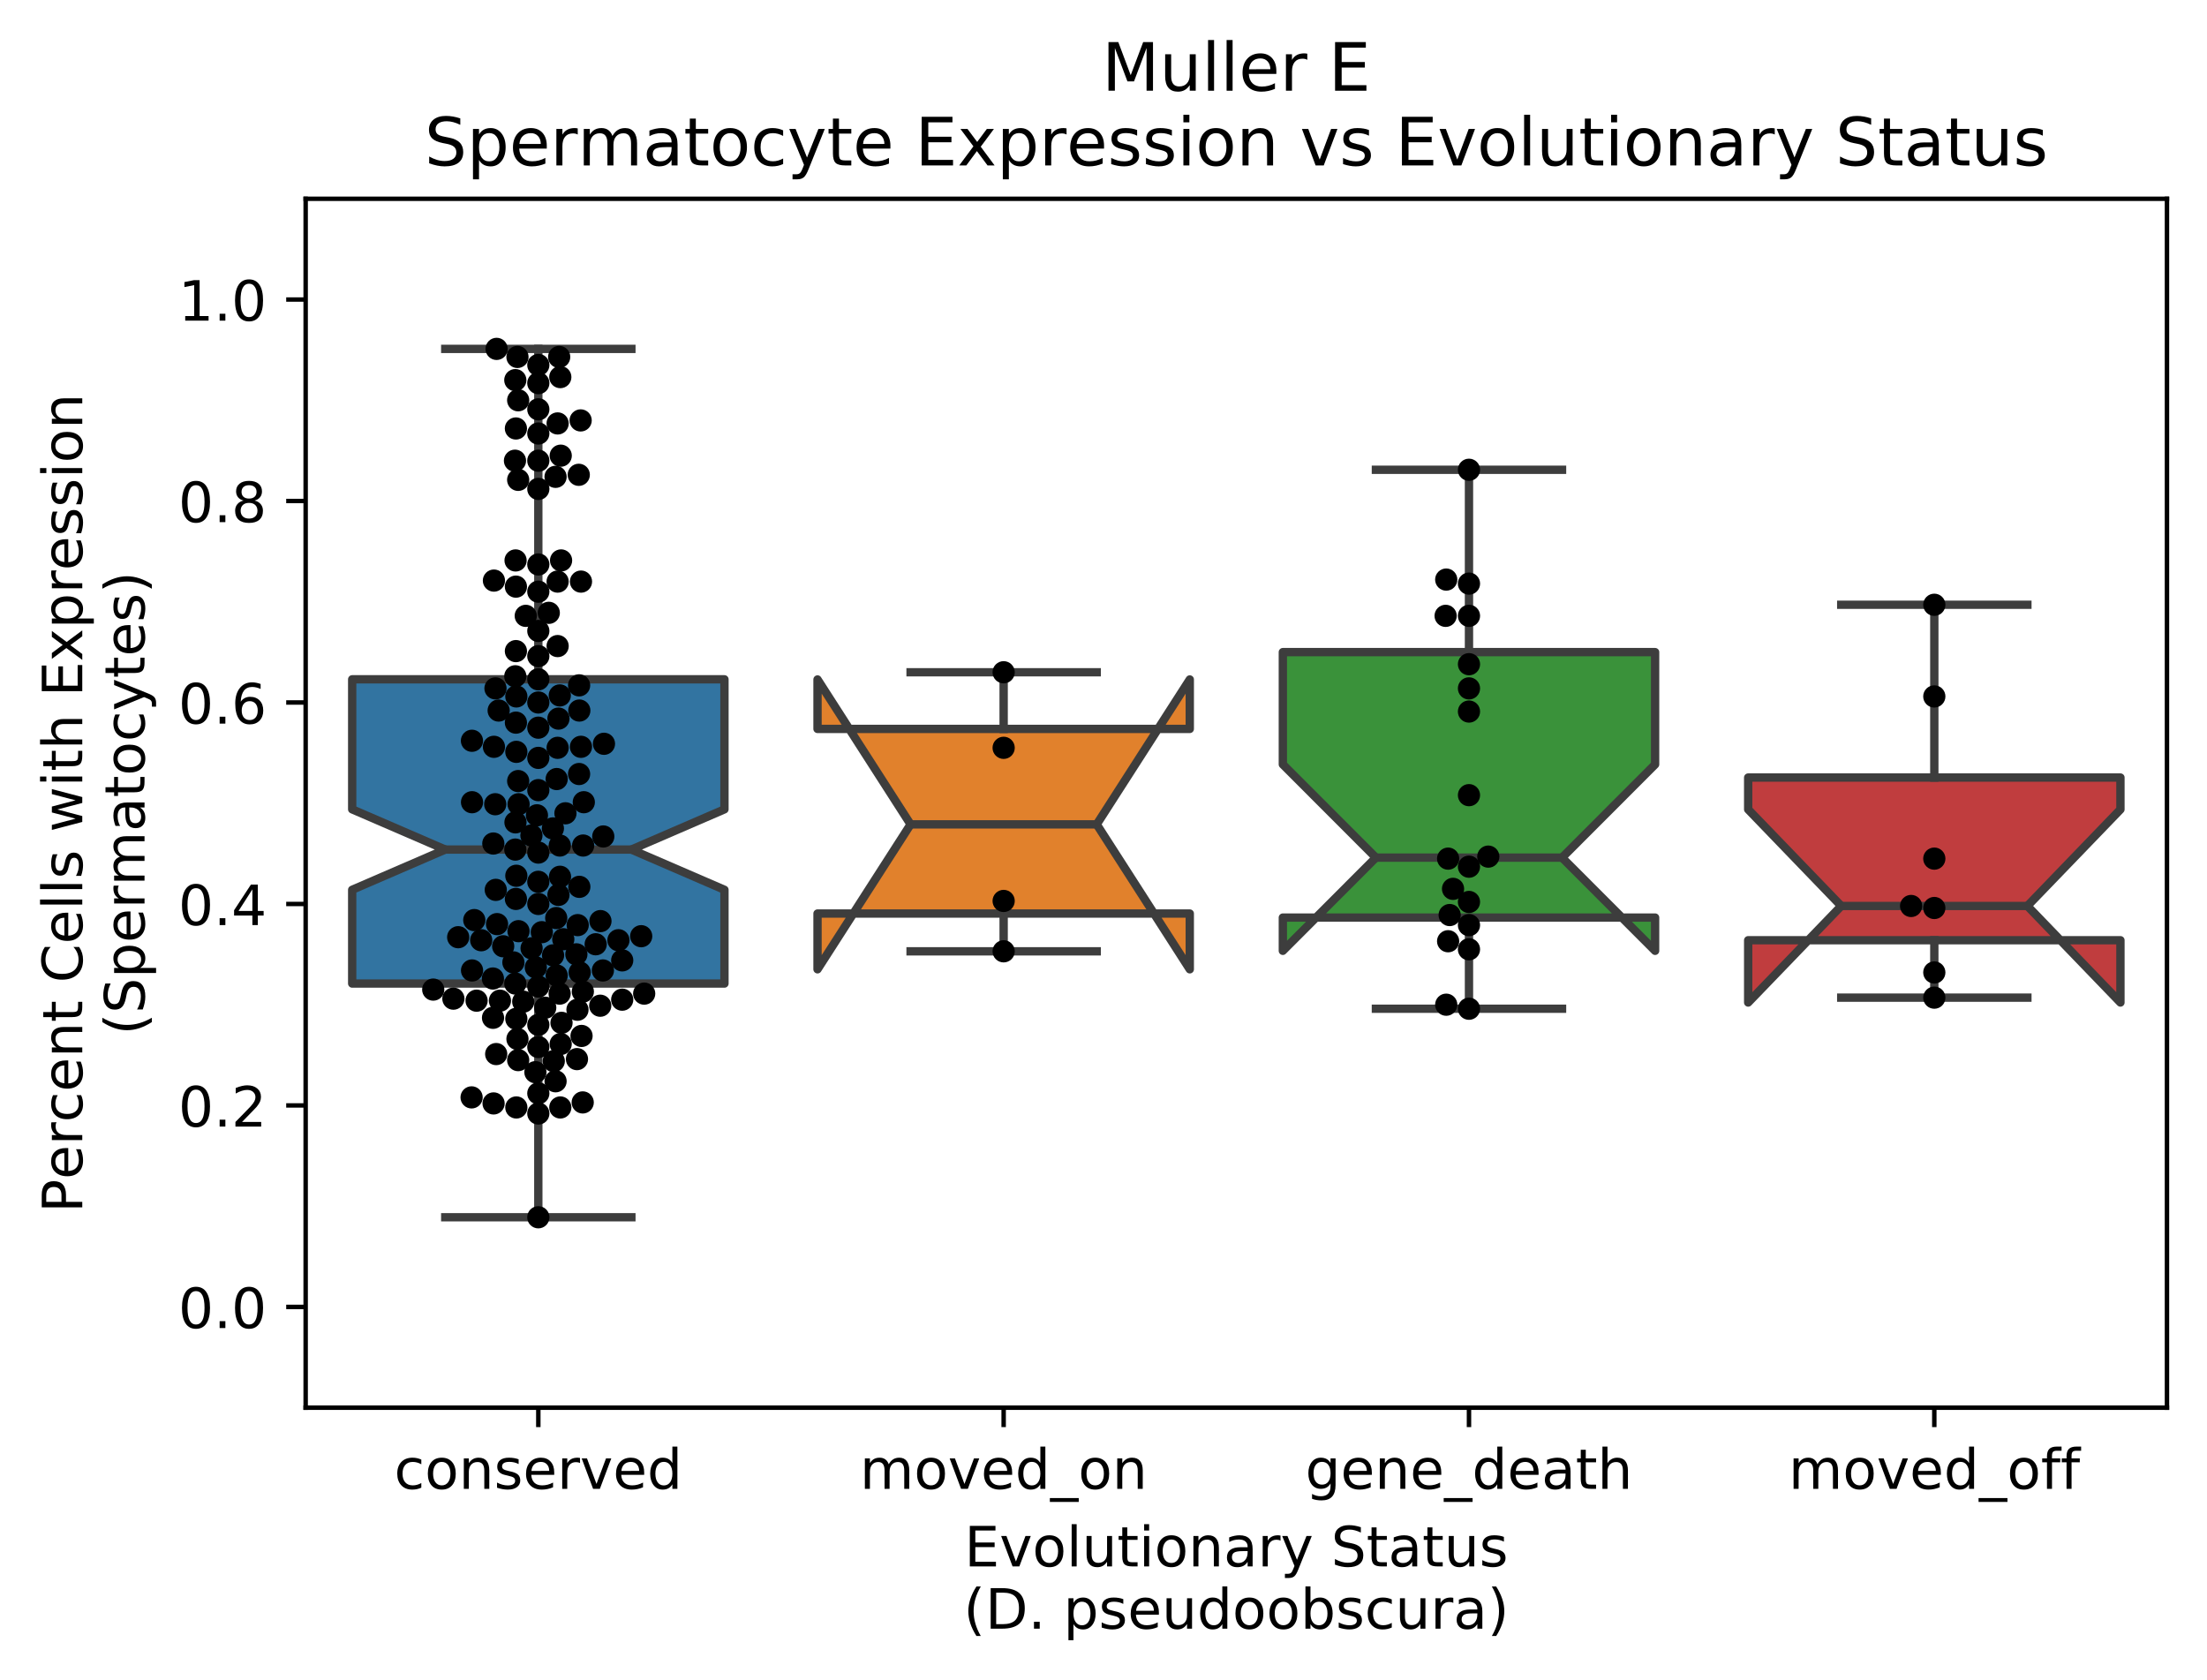 <?xml version="1.0" encoding="utf-8" standalone="no"?>
<!DOCTYPE svg PUBLIC "-//W3C//DTD SVG 1.1//EN"
  "http://www.w3.org/Graphics/SVG/1.1/DTD/svg11.dtd">
<!-- Created with matplotlib (https://matplotlib.org/) -->
<svg height="302.228pt" version="1.1" viewBox="0 0 396.979 302.228" width="396.979pt" xmlns="http://www.w3.org/2000/svg" xmlns:xlink="http://www.w3.org/1999/xlink">
 <defs>
  <style type="text/css">
*{stroke-linecap:butt;stroke-linejoin:round;white-space:pre;}
  </style>
 </defs>
 <g id="figure_1">
  <g id="patch_1">
   <path d="M 0 302.228 
L 396.979 302.228 
L 396.979 0 
L 0 0 
z
" style="fill:#ffffff;"/>
  </g>
  <g id="axes_1">
   <g id="patch_2">
    <path d="M 54.979 253.196 
L 389.779 253.196 
L 389.779 35.755 
L 54.979 35.755 
z
" style="fill:#ffffff;"/>
   </g>
   <g id="patch_3">
    <path clip-path="url(#p56d26447f2)" d="M 63.349 176.91 
L 130.309 176.91 
L 130.309 160.046 
L 113.569 152.811 
L 130.309 145.575 
L 130.309 122.188 
L 63.349 122.188 
L 63.349 145.575 
L 80.089 152.811 
L 63.349 160.046 
L 63.349 176.91 
z
" style="fill:#3274a1;stroke:#3d3d3d;stroke-linejoin:miter;stroke-width:1.5;"/>
   </g>
   <g id="patch_4">
    <path clip-path="url(#p56d26447f2)" d="M 147.049 164.317 
L 214.009 164.317 
L 214.009 174.347 
L 197.269 148.281 
L 214.009 122.215 
L 214.009 131.112 
L 147.049 131.112 
L 147.049 122.215 
L 163.789 148.281 
L 147.049 174.347 
L 147.049 164.317 
z
" style="fill:#e1812c;stroke:#3d3d3d;stroke-linejoin:miter;stroke-width:1.5;"/>
   </g>
   <g id="patch_5">
    <path clip-path="url(#p56d26447f2)" d="M 230.749 165.042 
L 297.709 165.042 
L 297.709 171.022 
L 280.969 154.26 
L 297.709 137.498 
L 297.709 117.296 
L 230.749 117.296 
L 230.749 137.498 
L 247.489 154.26 
L 230.749 171.022 
L 230.749 165.042 
z
" style="fill:#3a923a;stroke:#3d3d3d;stroke-linejoin:miter;stroke-width:1.5;"/>
   </g>
   <g id="patch_6">
    <path clip-path="url(#p56d26447f2)" d="M 314.449 169.119 
L 381.409 169.119 
L 381.409 180.323 
L 364.669 162.958 
L 381.409 145.593 
L 381.409 139.855 
L 314.449 139.855 
L 314.449 145.593 
L 331.189 162.958 
L 314.449 180.323 
L 314.449 169.119 
z
" style="fill:#c03d3e;stroke:#3d3d3d;stroke-linejoin:miter;stroke-width:1.5;"/>
   </g>
   <g id="matplotlib.axis_1">
    <g id="xtick_1">
     <g id="line2d_1">
      <defs>
       <path d="M 0 0 
L 0 3.5 
" id="ma7e36e4619" style="stroke:#000000;stroke-width:0.8;"/>
      </defs>
      <g>
       <use style="stroke:#000000;stroke-width:0.8;" x="96.829" xlink:href="#ma7e36e4619" y="253.196"/>
      </g>
     </g>
     <g id="text_1">
      <!-- conserved -->
      <defs>
       <path d="M 48.781 52.594 
L 48.781 44.188 
Q 44.969 46.297 41.141 47.344 
Q 37.312 48.391 33.406 48.391 
Q 24.656 48.391 19.812 42.844 
Q 14.984 37.312 14.984 27.297 
Q 14.984 17.281 19.812 11.734 
Q 24.656 6.203 33.406 6.203 
Q 37.312 6.203 41.141 7.25 
Q 44.969 8.297 48.781 10.406 
L 48.781 2.094 
Q 45.016 0.344 40.984 -0.531 
Q 36.969 -1.422 32.422 -1.422 
Q 20.062 -1.422 12.781 6.344 
Q 5.516 14.109 5.516 27.297 
Q 5.516 40.672 12.859 48.328 
Q 20.219 56 33.016 56 
Q 37.156 56 41.109 55.141 
Q 45.062 54.297 48.781 52.594 
z
" id="DejaVuSans-99"/>
       <path d="M 30.609 48.391 
Q 23.391 48.391 19.188 42.75 
Q 14.984 37.109 14.984 27.297 
Q 14.984 17.484 19.156 11.844 
Q 23.344 6.203 30.609 6.203 
Q 37.797 6.203 41.984 11.859 
Q 46.188 17.531 46.188 27.297 
Q 46.188 37.016 41.984 42.703 
Q 37.797 48.391 30.609 48.391 
z
M 30.609 56 
Q 42.328 56 49.016 48.375 
Q 55.719 40.766 55.719 27.297 
Q 55.719 13.875 49.016 6.219 
Q 42.328 -1.422 30.609 -1.422 
Q 18.844 -1.422 12.172 6.219 
Q 5.516 13.875 5.516 27.297 
Q 5.516 40.766 12.172 48.375 
Q 18.844 56 30.609 56 
z
" id="DejaVuSans-111"/>
       <path d="M 54.891 33.016 
L 54.891 0 
L 45.906 0 
L 45.906 32.719 
Q 45.906 40.484 42.875 44.328 
Q 39.844 48.188 33.797 48.188 
Q 26.516 48.188 22.312 43.547 
Q 18.109 38.922 18.109 30.906 
L 18.109 0 
L 9.078 0 
L 9.078 54.688 
L 18.109 54.688 
L 18.109 46.188 
Q 21.344 51.125 25.703 53.562 
Q 30.078 56 35.797 56 
Q 45.219 56 50.047 50.172 
Q 54.891 44.344 54.891 33.016 
z
" id="DejaVuSans-110"/>
       <path d="M 44.281 53.078 
L 44.281 44.578 
Q 40.484 46.531 36.375 47.5 
Q 32.281 48.484 27.875 48.484 
Q 21.188 48.484 17.844 46.438 
Q 14.5 44.391 14.5 40.281 
Q 14.5 37.156 16.891 35.375 
Q 19.281 33.594 26.516 31.984 
L 29.594 31.297 
Q 39.156 29.25 43.188 25.516 
Q 47.219 21.781 47.219 15.094 
Q 47.219 7.469 41.188 3.016 
Q 35.156 -1.422 24.609 -1.422 
Q 20.219 -1.422 15.453 -0.562 
Q 10.688 0.297 5.422 2 
L 5.422 11.281 
Q 10.406 8.688 15.234 7.391 
Q 20.062 6.109 24.812 6.109 
Q 31.156 6.109 34.562 8.281 
Q 37.984 10.453 37.984 14.406 
Q 37.984 18.062 35.516 20.016 
Q 33.062 21.969 24.703 23.781 
L 21.578 24.516 
Q 13.234 26.266 9.516 29.906 
Q 5.812 33.547 5.812 39.891 
Q 5.812 47.609 11.281 51.797 
Q 16.75 56 26.812 56 
Q 31.781 56 36.172 55.266 
Q 40.578 54.547 44.281 53.078 
z
" id="DejaVuSans-115"/>
       <path d="M 56.203 29.594 
L 56.203 25.203 
L 14.891 25.203 
Q 15.484 15.922 20.484 11.062 
Q 25.484 6.203 34.422 6.203 
Q 39.594 6.203 44.453 7.469 
Q 49.312 8.734 54.109 11.281 
L 54.109 2.781 
Q 49.266 0.734 44.188 -0.344 
Q 39.109 -1.422 33.891 -1.422 
Q 20.797 -1.422 13.156 6.188 
Q 5.516 13.812 5.516 26.812 
Q 5.516 40.234 12.766 48.109 
Q 20.016 56 32.328 56 
Q 43.359 56 49.781 48.891 
Q 56.203 41.797 56.203 29.594 
z
M 47.219 32.234 
Q 47.125 39.594 43.094 43.984 
Q 39.062 48.391 32.422 48.391 
Q 24.906 48.391 20.391 44.141 
Q 15.875 39.891 15.188 32.172 
z
" id="DejaVuSans-101"/>
       <path d="M 41.109 46.297 
Q 39.594 47.172 37.812 47.578 
Q 36.031 48 33.891 48 
Q 26.266 48 22.188 43.047 
Q 18.109 38.094 18.109 28.812 
L 18.109 0 
L 9.078 0 
L 9.078 54.688 
L 18.109 54.688 
L 18.109 46.188 
Q 20.953 51.172 25.484 53.578 
Q 30.031 56 36.531 56 
Q 37.453 56 38.578 55.875 
Q 39.703 55.766 41.062 55.516 
z
" id="DejaVuSans-114"/>
       <path d="M 2.984 54.688 
L 12.5 54.688 
L 29.594 8.797 
L 46.688 54.688 
L 56.203 54.688 
L 35.688 0 
L 23.484 0 
z
" id="DejaVuSans-118"/>
       <path d="M 45.406 46.391 
L 45.406 75.984 
L 54.391 75.984 
L 54.391 0 
L 45.406 0 
L 45.406 8.203 
Q 42.578 3.328 38.25 0.953 
Q 33.938 -1.422 27.875 -1.422 
Q 17.969 -1.422 11.734 6.484 
Q 5.516 14.406 5.516 27.297 
Q 5.516 40.188 11.734 48.094 
Q 17.969 56 27.875 56 
Q 33.938 56 38.25 53.625 
Q 42.578 51.266 45.406 46.391 
z
M 14.797 27.297 
Q 14.797 17.391 18.875 11.75 
Q 22.953 6.109 30.078 6.109 
Q 37.203 6.109 41.297 11.75 
Q 45.406 17.391 45.406 27.297 
Q 45.406 37.203 41.297 42.844 
Q 37.203 48.484 30.078 48.484 
Q 22.953 48.484 18.875 42.844 
Q 14.797 37.203 14.797 27.297 
z
" id="DejaVuSans-100"/>
      </defs>
      <g transform="translate(70.905 267.794)scale(0.1 -0.1)">
       <use xlink:href="#DejaVuSans-99"/>
       <use x="54.98" xlink:href="#DejaVuSans-111"/>
       <use x="116.162" xlink:href="#DejaVuSans-110"/>
       <use x="179.541" xlink:href="#DejaVuSans-115"/>
       <use x="231.641" xlink:href="#DejaVuSans-101"/>
       <use x="293.164" xlink:href="#DejaVuSans-114"/>
       <use x="334.277" xlink:href="#DejaVuSans-118"/>
       <use x="393.457" xlink:href="#DejaVuSans-101"/>
       <use x="454.98" xlink:href="#DejaVuSans-100"/>
      </g>
     </g>
    </g>
    <g id="xtick_2">
     <g id="line2d_2">
      <g>
       <use style="stroke:#000000;stroke-width:0.8;" x="180.529" xlink:href="#ma7e36e4619" y="253.196"/>
      </g>
     </g>
     <g id="text_2">
      <!-- moved_on -->
      <defs>
       <path d="M 52 44.188 
Q 55.375 50.25 60.062 53.125 
Q 64.75 56 71.094 56 
Q 79.641 56 84.281 50.016 
Q 88.922 44.047 88.922 33.016 
L 88.922 0 
L 79.891 0 
L 79.891 32.719 
Q 79.891 40.578 77.094 44.375 
Q 74.312 48.188 68.609 48.188 
Q 61.625 48.188 57.562 43.547 
Q 53.516 38.922 53.516 30.906 
L 53.516 0 
L 44.484 0 
L 44.484 32.719 
Q 44.484 40.625 41.703 44.406 
Q 38.922 48.188 33.109 48.188 
Q 26.219 48.188 22.156 43.531 
Q 18.109 38.875 18.109 30.906 
L 18.109 0 
L 9.078 0 
L 9.078 54.688 
L 18.109 54.688 
L 18.109 46.188 
Q 21.188 51.219 25.484 53.609 
Q 29.781 56 35.688 56 
Q 41.656 56 45.828 52.969 
Q 50 49.953 52 44.188 
z
" id="DejaVuSans-109"/>
       <path d="M 50.984 -16.609 
L 50.984 -23.578 
L -0.984 -23.578 
L -0.984 -16.609 
z
" id="DejaVuSans-95"/>
      </defs>
      <g transform="translate(154.661 267.794)scale(0.1 -0.1)">
       <use xlink:href="#DejaVuSans-109"/>
       <use x="97.412" xlink:href="#DejaVuSans-111"/>
       <use x="158.594" xlink:href="#DejaVuSans-118"/>
       <use x="217.773" xlink:href="#DejaVuSans-101"/>
       <use x="279.297" xlink:href="#DejaVuSans-100"/>
       <use x="342.773" xlink:href="#DejaVuSans-95"/>
       <use x="392.773" xlink:href="#DejaVuSans-111"/>
       <use x="453.955" xlink:href="#DejaVuSans-110"/>
      </g>
     </g>
    </g>
    <g id="xtick_3">
     <g id="line2d_3">
      <g>
       <use style="stroke:#000000;stroke-width:0.8;" x="264.229" xlink:href="#ma7e36e4619" y="253.196"/>
      </g>
     </g>
     <g id="text_3">
      <!-- gene_death -->
      <defs>
       <path d="M 45.406 27.984 
Q 45.406 37.75 41.375 43.109 
Q 37.359 48.484 30.078 48.484 
Q 22.859 48.484 18.828 43.109 
Q 14.797 37.75 14.797 27.984 
Q 14.797 18.266 18.828 12.891 
Q 22.859 7.516 30.078 7.516 
Q 37.359 7.516 41.375 12.891 
Q 45.406 18.266 45.406 27.984 
z
M 54.391 6.781 
Q 54.391 -7.172 48.188 -13.984 
Q 42 -20.797 29.203 -20.797 
Q 24.469 -20.797 20.266 -20.094 
Q 16.062 -19.391 12.109 -17.922 
L 12.109 -9.188 
Q 16.062 -11.328 19.922 -12.344 
Q 23.781 -13.375 27.781 -13.375 
Q 36.625 -13.375 41.016 -8.766 
Q 45.406 -4.156 45.406 5.172 
L 45.406 9.625 
Q 42.625 4.781 38.281 2.391 
Q 33.938 0 27.875 0 
Q 17.828 0 11.672 7.656 
Q 5.516 15.328 5.516 27.984 
Q 5.516 40.672 11.672 48.328 
Q 17.828 56 27.875 56 
Q 33.938 56 38.281 53.609 
Q 42.625 51.219 45.406 46.391 
L 45.406 54.688 
L 54.391 54.688 
z
" id="DejaVuSans-103"/>
       <path d="M 34.281 27.484 
Q 23.391 27.484 19.188 25 
Q 14.984 22.516 14.984 16.5 
Q 14.984 11.719 18.141 8.906 
Q 21.297 6.109 26.703 6.109 
Q 34.188 6.109 38.703 11.406 
Q 43.219 16.703 43.219 25.484 
L 43.219 27.484 
z
M 52.203 31.203 
L 52.203 0 
L 43.219 0 
L 43.219 8.297 
Q 40.141 3.328 35.547 0.953 
Q 30.953 -1.422 24.312 -1.422 
Q 15.922 -1.422 10.953 3.297 
Q 6 8.016 6 15.922 
Q 6 25.141 12.172 29.828 
Q 18.359 34.516 30.609 34.516 
L 43.219 34.516 
L 43.219 35.406 
Q 43.219 41.609 39.141 45 
Q 35.062 48.391 27.688 48.391 
Q 23 48.391 18.547 47.266 
Q 14.109 46.141 10.016 43.891 
L 10.016 52.203 
Q 14.938 54.109 19.578 55.047 
Q 24.219 56 28.609 56 
Q 40.484 56 46.344 49.844 
Q 52.203 43.703 52.203 31.203 
z
" id="DejaVuSans-97"/>
       <path d="M 18.312 70.219 
L 18.312 54.688 
L 36.812 54.688 
L 36.812 47.703 
L 18.312 47.703 
L 18.312 18.016 
Q 18.312 11.328 20.141 9.422 
Q 21.969 7.516 27.594 7.516 
L 36.812 7.516 
L 36.812 0 
L 27.594 0 
Q 17.188 0 13.234 3.875 
Q 9.281 7.766 9.281 18.016 
L 9.281 47.703 
L 2.688 47.703 
L 2.688 54.688 
L 9.281 54.688 
L 9.281 70.219 
z
" id="DejaVuSans-116"/>
       <path d="M 54.891 33.016 
L 54.891 0 
L 45.906 0 
L 45.906 32.719 
Q 45.906 40.484 42.875 44.328 
Q 39.844 48.188 33.797 48.188 
Q 26.516 48.188 22.312 43.547 
Q 18.109 38.922 18.109 30.906 
L 18.109 0 
L 9.078 0 
L 9.078 75.984 
L 18.109 75.984 
L 18.109 46.188 
Q 21.344 51.125 25.703 53.562 
Q 30.078 56 35.797 56 
Q 45.219 56 50.047 50.172 
Q 54.891 44.344 54.891 33.016 
z
" id="DejaVuSans-104"/>
      </defs>
      <g transform="translate(234.789 267.794)scale(0.1 -0.1)">
       <use xlink:href="#DejaVuSans-103"/>
       <use x="63.477" xlink:href="#DejaVuSans-101"/>
       <use x="125" xlink:href="#DejaVuSans-110"/>
       <use x="188.379" xlink:href="#DejaVuSans-101"/>
       <use x="249.902" xlink:href="#DejaVuSans-95"/>
       <use x="299.902" xlink:href="#DejaVuSans-100"/>
       <use x="363.379" xlink:href="#DejaVuSans-101"/>
       <use x="424.902" xlink:href="#DejaVuSans-97"/>
       <use x="486.182" xlink:href="#DejaVuSans-116"/>
       <use x="525.391" xlink:href="#DejaVuSans-104"/>
      </g>
     </g>
    </g>
    <g id="xtick_4">
     <g id="line2d_4">
      <g>
       <use style="stroke:#000000;stroke-width:0.8;" x="347.929" xlink:href="#ma7e36e4619" y="253.196"/>
      </g>
     </g>
     <g id="text_4">
      <!-- moved_off -->
      <defs>
       <path d="M 37.109 75.984 
L 37.109 68.5 
L 28.516 68.5 
Q 23.688 68.5 21.797 66.547 
Q 19.922 64.594 19.922 59.516 
L 19.922 54.688 
L 34.719 54.688 
L 34.719 47.703 
L 19.922 47.703 
L 19.922 0 
L 10.891 0 
L 10.891 47.703 
L 2.297 47.703 
L 2.297 54.688 
L 10.891 54.688 
L 10.891 58.5 
Q 10.891 67.625 15.141 71.797 
Q 19.391 75.984 28.609 75.984 
z
" id="DejaVuSans-102"/>
      </defs>
      <g transform="translate(321.71 267.794)scale(0.1 -0.1)">
       <use xlink:href="#DejaVuSans-109"/>
       <use x="97.412" xlink:href="#DejaVuSans-111"/>
       <use x="158.594" xlink:href="#DejaVuSans-118"/>
       <use x="217.773" xlink:href="#DejaVuSans-101"/>
       <use x="279.297" xlink:href="#DejaVuSans-100"/>
       <use x="342.773" xlink:href="#DejaVuSans-95"/>
       <use x="392.773" xlink:href="#DejaVuSans-111"/>
       <use x="453.955" xlink:href="#DejaVuSans-102"/>
       <use x="489.16" xlink:href="#DejaVuSans-102"/>
      </g>
     </g>
    </g>
    <g id="text_5">
     <!-- Evolutionary Status -->
     <defs>
      <path d="M 9.812 72.906 
L 55.906 72.906 
L 55.906 64.594 
L 19.672 64.594 
L 19.672 43.016 
L 54.391 43.016 
L 54.391 34.719 
L 19.672 34.719 
L 19.672 8.297 
L 56.781 8.297 
L 56.781 0 
L 9.812 0 
z
" id="DejaVuSans-69"/>
      <path d="M 9.422 75.984 
L 18.406 75.984 
L 18.406 0 
L 9.422 0 
z
" id="DejaVuSans-108"/>
      <path d="M 8.5 21.578 
L 8.5 54.688 
L 17.484 54.688 
L 17.484 21.922 
Q 17.484 14.156 20.5 10.266 
Q 23.531 6.391 29.594 6.391 
Q 36.859 6.391 41.078 11.031 
Q 45.312 15.672 45.312 23.688 
L 45.312 54.688 
L 54.297 54.688 
L 54.297 0 
L 45.312 0 
L 45.312 8.406 
Q 42.047 3.422 37.719 1 
Q 33.406 -1.422 27.688 -1.422 
Q 18.266 -1.422 13.375 4.438 
Q 8.5 10.297 8.5 21.578 
z
M 31.109 56 
z
" id="DejaVuSans-117"/>
      <path d="M 9.422 54.688 
L 18.406 54.688 
L 18.406 0 
L 9.422 0 
z
M 9.422 75.984 
L 18.406 75.984 
L 18.406 64.594 
L 9.422 64.594 
z
" id="DejaVuSans-105"/>
      <path d="M 32.172 -5.078 
Q 28.375 -14.844 24.75 -17.812 
Q 21.141 -20.797 15.094 -20.797 
L 7.906 -20.797 
L 7.906 -13.281 
L 13.188 -13.281 
Q 16.891 -13.281 18.938 -11.516 
Q 21 -9.766 23.484 -3.219 
L 25.094 0.875 
L 2.984 54.688 
L 12.5 54.688 
L 29.594 11.922 
L 46.688 54.688 
L 56.203 54.688 
z
" id="DejaVuSans-121"/>
      <path id="DejaVuSans-32"/>
      <path d="M 53.516 70.516 
L 53.516 60.891 
Q 47.906 63.578 42.922 64.891 
Q 37.938 66.219 33.297 66.219 
Q 25.25 66.219 20.875 63.094 
Q 16.5 59.969 16.5 54.203 
Q 16.5 49.359 19.406 46.891 
Q 22.312 44.438 30.422 42.922 
L 36.375 41.703 
Q 47.406 39.594 52.656 34.297 
Q 57.906 29 57.906 20.125 
Q 57.906 9.516 50.797 4.047 
Q 43.703 -1.422 29.984 -1.422 
Q 24.812 -1.422 18.969 -0.25 
Q 13.141 0.922 6.891 3.219 
L 6.891 13.375 
Q 12.891 10.016 18.656 8.297 
Q 24.422 6.594 29.984 6.594 
Q 38.422 6.594 43.016 9.906 
Q 47.609 13.234 47.609 19.391 
Q 47.609 24.75 44.312 27.781 
Q 41.016 30.812 33.5 32.328 
L 27.484 33.5 
Q 16.453 35.688 11.516 40.375 
Q 6.594 45.062 6.594 53.422 
Q 6.594 63.094 13.406 68.656 
Q 20.219 74.219 32.172 74.219 
Q 37.312 74.219 42.625 73.281 
Q 47.953 72.359 53.516 70.516 
z
" id="DejaVuSans-83"/>
     </defs>
     <g transform="translate(173.466 281.75)scale(0.1 -0.1)">
      <use xlink:href="#DejaVuSans-69"/>
      <use x="63.184" xlink:href="#DejaVuSans-118"/>
      <use x="122.363" xlink:href="#DejaVuSans-111"/>
      <use x="183.545" xlink:href="#DejaVuSans-108"/>
      <use x="211.328" xlink:href="#DejaVuSans-117"/>
      <use x="274.707" xlink:href="#DejaVuSans-116"/>
      <use x="313.916" xlink:href="#DejaVuSans-105"/>
      <use x="341.699" xlink:href="#DejaVuSans-111"/>
      <use x="402.881" xlink:href="#DejaVuSans-110"/>
      <use x="466.26" xlink:href="#DejaVuSans-97"/>
      <use x="527.539" xlink:href="#DejaVuSans-114"/>
      <use x="568.652" xlink:href="#DejaVuSans-121"/>
      <use x="627.832" xlink:href="#DejaVuSans-32"/>
      <use x="659.619" xlink:href="#DejaVuSans-83"/>
      <use x="723.096" xlink:href="#DejaVuSans-116"/>
      <use x="762.305" xlink:href="#DejaVuSans-97"/>
      <use x="823.584" xlink:href="#DejaVuSans-116"/>
      <use x="862.793" xlink:href="#DejaVuSans-117"/>
      <use x="926.172" xlink:href="#DejaVuSans-115"/>
     </g>
     <!-- (D. pseudoobscura) -->
     <defs>
      <path d="M 31 75.875 
Q 24.469 64.656 21.281 53.656 
Q 18.109 42.672 18.109 31.391 
Q 18.109 20.125 21.312 9.062 
Q 24.516 -2 31 -13.188 
L 23.188 -13.188 
Q 15.875 -1.703 12.234 9.375 
Q 8.594 20.453 8.594 31.391 
Q 8.594 42.281 12.203 53.312 
Q 15.828 64.359 23.188 75.875 
z
" id="DejaVuSans-40"/>
      <path d="M 19.672 64.797 
L 19.672 8.109 
L 31.594 8.109 
Q 46.688 8.109 53.688 14.938 
Q 60.688 21.781 60.688 36.531 
Q 60.688 51.172 53.688 57.984 
Q 46.688 64.797 31.594 64.797 
z
M 9.812 72.906 
L 30.078 72.906 
Q 51.266 72.906 61.172 64.094 
Q 71.094 55.281 71.094 36.531 
Q 71.094 17.672 61.125 8.828 
Q 51.172 0 30.078 0 
L 9.812 0 
z
" id="DejaVuSans-68"/>
      <path d="M 10.688 12.406 
L 21 12.406 
L 21 0 
L 10.688 0 
z
" id="DejaVuSans-46"/>
      <path d="M 18.109 8.203 
L 18.109 -20.797 
L 9.078 -20.797 
L 9.078 54.688 
L 18.109 54.688 
L 18.109 46.391 
Q 20.953 51.266 25.266 53.625 
Q 29.594 56 35.594 56 
Q 45.562 56 51.781 48.094 
Q 58.016 40.188 58.016 27.297 
Q 58.016 14.406 51.781 6.484 
Q 45.562 -1.422 35.594 -1.422 
Q 29.594 -1.422 25.266 0.953 
Q 20.953 3.328 18.109 8.203 
z
M 48.688 27.297 
Q 48.688 37.203 44.609 42.844 
Q 40.531 48.484 33.406 48.484 
Q 26.266 48.484 22.188 42.844 
Q 18.109 37.203 18.109 27.297 
Q 18.109 17.391 22.188 11.75 
Q 26.266 6.109 33.406 6.109 
Q 40.531 6.109 44.609 11.75 
Q 48.688 17.391 48.688 27.297 
z
" id="DejaVuSans-112"/>
      <path d="M 48.688 27.297 
Q 48.688 37.203 44.609 42.844 
Q 40.531 48.484 33.406 48.484 
Q 26.266 48.484 22.188 42.844 
Q 18.109 37.203 18.109 27.297 
Q 18.109 17.391 22.188 11.75 
Q 26.266 6.109 33.406 6.109 
Q 40.531 6.109 44.609 11.75 
Q 48.688 17.391 48.688 27.297 
z
M 18.109 46.391 
Q 20.953 51.266 25.266 53.625 
Q 29.594 56 35.594 56 
Q 45.562 56 51.781 48.094 
Q 58.016 40.188 58.016 27.297 
Q 58.016 14.406 51.781 6.484 
Q 45.562 -1.422 35.594 -1.422 
Q 29.594 -1.422 25.266 0.953 
Q 20.953 3.328 18.109 8.203 
L 18.109 0 
L 9.078 0 
L 9.078 75.984 
L 18.109 75.984 
z
" id="DejaVuSans-98"/>
      <path d="M 8.016 75.875 
L 15.828 75.875 
Q 23.141 64.359 26.781 53.312 
Q 30.422 42.281 30.422 31.391 
Q 30.422 20.453 26.781 9.375 
Q 23.141 -1.703 15.828 -13.188 
L 8.016 -13.188 
Q 14.5 -2 17.703 9.062 
Q 20.906 20.125 20.906 31.391 
Q 20.906 42.672 17.703 53.656 
Q 14.5 64.656 8.016 75.875 
z
" id="DejaVuSans-41"/>
     </defs>
     <g transform="translate(173.316 292.948)scale(0.1 -0.1)">
      <use xlink:href="#DejaVuSans-40"/>
      <use x="39.014" xlink:href="#DejaVuSans-68"/>
      <use x="116.016" xlink:href="#DejaVuSans-46"/>
      <use x="147.803" xlink:href="#DejaVuSans-32"/>
      <use x="179.59" xlink:href="#DejaVuSans-112"/>
      <use x="243.066" xlink:href="#DejaVuSans-115"/>
      <use x="295.166" xlink:href="#DejaVuSans-101"/>
      <use x="356.689" xlink:href="#DejaVuSans-117"/>
      <use x="420.068" xlink:href="#DejaVuSans-100"/>
      <use x="483.545" xlink:href="#DejaVuSans-111"/>
      <use x="544.727" xlink:href="#DejaVuSans-111"/>
      <use x="605.908" xlink:href="#DejaVuSans-98"/>
      <use x="669.385" xlink:href="#DejaVuSans-115"/>
      <use x="721.484" xlink:href="#DejaVuSans-99"/>
      <use x="776.465" xlink:href="#DejaVuSans-117"/>
      <use x="839.844" xlink:href="#DejaVuSans-114"/>
      <use x="880.957" xlink:href="#DejaVuSans-97"/>
      <use x="942.236" xlink:href="#DejaVuSans-41"/>
     </g>
    </g>
   </g>
   <g id="matplotlib.axis_2">
    <g id="ytick_1">
     <g id="line2d_5">
      <defs>
       <path d="M 0 0 
L -3.5 0 
" id="m5f937238d7" style="stroke:#000000;stroke-width:0.8;"/>
      </defs>
      <g>
       <use style="stroke:#000000;stroke-width:0.8;" x="54.979" xlink:href="#m5f937238d7" y="235.076"/>
      </g>
     </g>
     <g id="text_6">
      <!-- 0.0 -->
      <defs>
       <path d="M 31.781 66.406 
Q 24.172 66.406 20.328 58.906 
Q 16.5 51.422 16.5 36.375 
Q 16.5 21.391 20.328 13.891 
Q 24.172 6.391 31.781 6.391 
Q 39.453 6.391 43.281 13.891 
Q 47.125 21.391 47.125 36.375 
Q 47.125 51.422 43.281 58.906 
Q 39.453 66.406 31.781 66.406 
z
M 31.781 74.219 
Q 44.047 74.219 50.516 64.516 
Q 56.984 54.828 56.984 36.375 
Q 56.984 17.969 50.516 8.266 
Q 44.047 -1.422 31.781 -1.422 
Q 19.531 -1.422 13.062 8.266 
Q 6.594 17.969 6.594 36.375 
Q 6.594 54.828 13.062 64.516 
Q 19.531 74.219 31.781 74.219 
z
" id="DejaVuSans-48"/>
      </defs>
      <g transform="translate(32.076 238.875)scale(0.1 -0.1)">
       <use xlink:href="#DejaVuSans-48"/>
       <use x="63.623" xlink:href="#DejaVuSans-46"/>
       <use x="95.41" xlink:href="#DejaVuSans-48"/>
      </g>
     </g>
    </g>
    <g id="ytick_2">
     <g id="line2d_6">
      <g>
       <use style="stroke:#000000;stroke-width:0.8;" x="54.979" xlink:href="#m5f937238d7" y="198.835"/>
      </g>
     </g>
     <g id="text_7">
      <!-- 0.2 -->
      <defs>
       <path d="M 19.188 8.297 
L 53.609 8.297 
L 53.609 0 
L 7.328 0 
L 7.328 8.297 
Q 12.938 14.109 22.625 23.891 
Q 32.328 33.688 34.812 36.531 
Q 39.547 41.844 41.422 45.531 
Q 43.312 49.219 43.312 52.781 
Q 43.312 58.594 39.234 62.25 
Q 35.156 65.922 28.609 65.922 
Q 23.969 65.922 18.812 64.312 
Q 13.672 62.703 7.812 59.422 
L 7.812 69.391 
Q 13.766 71.781 18.938 73 
Q 24.125 74.219 28.422 74.219 
Q 39.75 74.219 46.484 68.547 
Q 53.219 62.891 53.219 53.422 
Q 53.219 48.922 51.531 44.891 
Q 49.859 40.875 45.406 35.406 
Q 44.188 33.984 37.641 27.219 
Q 31.109 20.453 19.188 8.297 
z
" id="DejaVuSans-50"/>
      </defs>
      <g transform="translate(32.076 202.635)scale(0.1 -0.1)">
       <use xlink:href="#DejaVuSans-48"/>
       <use x="63.623" xlink:href="#DejaVuSans-46"/>
       <use x="95.41" xlink:href="#DejaVuSans-50"/>
      </g>
     </g>
    </g>
    <g id="ytick_3">
     <g id="line2d_7">
      <g>
       <use style="stroke:#000000;stroke-width:0.8;" x="54.979" xlink:href="#m5f937238d7" y="162.595"/>
      </g>
     </g>
     <g id="text_8">
      <!-- 0.4 -->
      <defs>
       <path d="M 37.797 64.312 
L 12.891 25.391 
L 37.797 25.391 
z
M 35.203 72.906 
L 47.609 72.906 
L 47.609 25.391 
L 58.016 25.391 
L 58.016 17.188 
L 47.609 17.188 
L 47.609 0 
L 37.797 0 
L 37.797 17.188 
L 4.891 17.188 
L 4.891 26.703 
z
" id="DejaVuSans-52"/>
      </defs>
      <g transform="translate(32.076 166.395)scale(0.1 -0.1)">
       <use xlink:href="#DejaVuSans-48"/>
       <use x="63.623" xlink:href="#DejaVuSans-46"/>
       <use x="95.41" xlink:href="#DejaVuSans-52"/>
      </g>
     </g>
    </g>
    <g id="ytick_4">
     <g id="line2d_8">
      <g>
       <use style="stroke:#000000;stroke-width:0.8;" x="54.979" xlink:href="#m5f937238d7" y="126.356"/>
      </g>
     </g>
     <g id="text_9">
      <!-- 0.6 -->
      <defs>
       <path d="M 33.016 40.375 
Q 26.375 40.375 22.484 35.828 
Q 18.609 31.297 18.609 23.391 
Q 18.609 15.531 22.484 10.953 
Q 26.375 6.391 33.016 6.391 
Q 39.656 6.391 43.531 10.953 
Q 47.406 15.531 47.406 23.391 
Q 47.406 31.297 43.531 35.828 
Q 39.656 40.375 33.016 40.375 
z
M 52.594 71.297 
L 52.594 62.312 
Q 48.875 64.062 45.094 64.984 
Q 41.312 65.922 37.594 65.922 
Q 27.828 65.922 22.672 59.328 
Q 17.531 52.734 16.797 39.406 
Q 19.672 43.656 24.016 45.922 
Q 28.375 48.188 33.594 48.188 
Q 44.578 48.188 50.953 41.516 
Q 57.328 34.859 57.328 23.391 
Q 57.328 12.156 50.688 5.359 
Q 44.047 -1.422 33.016 -1.422 
Q 20.359 -1.422 13.672 8.266 
Q 6.984 17.969 6.984 36.375 
Q 6.984 53.656 15.188 63.938 
Q 23.391 74.219 37.203 74.219 
Q 40.922 74.219 44.703 73.484 
Q 48.484 72.75 52.594 71.297 
z
" id="DejaVuSans-54"/>
      </defs>
      <g transform="translate(32.076 130.155)scale(0.1 -0.1)">
       <use xlink:href="#DejaVuSans-48"/>
       <use x="63.623" xlink:href="#DejaVuSans-46"/>
       <use x="95.41" xlink:href="#DejaVuSans-54"/>
      </g>
     </g>
    </g>
    <g id="ytick_5">
     <g id="line2d_9">
      <g>
       <use style="stroke:#000000;stroke-width:0.8;" x="54.979" xlink:href="#m5f937238d7" y="90.115"/>
      </g>
     </g>
     <g id="text_10">
      <!-- 0.8 -->
      <defs>
       <path d="M 31.781 34.625 
Q 24.75 34.625 20.719 30.859 
Q 16.703 27.094 16.703 20.516 
Q 16.703 13.922 20.719 10.156 
Q 24.75 6.391 31.781 6.391 
Q 38.812 6.391 42.859 10.172 
Q 46.922 13.969 46.922 20.516 
Q 46.922 27.094 42.891 30.859 
Q 38.875 34.625 31.781 34.625 
z
M 21.922 38.812 
Q 15.578 40.375 12.031 44.719 
Q 8.5 49.078 8.5 55.328 
Q 8.5 64.062 14.719 69.141 
Q 20.953 74.219 31.781 74.219 
Q 42.672 74.219 48.875 69.141 
Q 55.078 64.062 55.078 55.328 
Q 55.078 49.078 51.531 44.719 
Q 48 40.375 41.703 38.812 
Q 48.828 37.156 52.797 32.312 
Q 56.781 27.484 56.781 20.516 
Q 56.781 9.906 50.312 4.234 
Q 43.844 -1.422 31.781 -1.422 
Q 19.734 -1.422 13.25 4.234 
Q 6.781 9.906 6.781 20.516 
Q 6.781 27.484 10.781 32.312 
Q 14.797 37.156 21.922 38.812 
z
M 18.312 54.391 
Q 18.312 48.734 21.844 45.562 
Q 25.391 42.391 31.781 42.391 
Q 38.141 42.391 41.719 45.562 
Q 45.312 48.734 45.312 54.391 
Q 45.312 60.062 41.719 63.234 
Q 38.141 66.406 31.781 66.406 
Q 25.391 66.406 21.844 63.234 
Q 18.312 60.062 18.312 54.391 
z
" id="DejaVuSans-56"/>
      </defs>
      <g transform="translate(32.076 93.915)scale(0.1 -0.1)">
       <use xlink:href="#DejaVuSans-48"/>
       <use x="63.623" xlink:href="#DejaVuSans-46"/>
       <use x="95.41" xlink:href="#DejaVuSans-56"/>
      </g>
     </g>
    </g>
    <g id="ytick_6">
     <g id="line2d_10">
      <g>
       <use style="stroke:#000000;stroke-width:0.8;" x="54.979" xlink:href="#m5f937238d7" y="53.876"/>
      </g>
     </g>
     <g id="text_11">
      <!-- 1.0 -->
      <defs>
       <path d="M 12.406 8.297 
L 28.516 8.297 
L 28.516 63.922 
L 10.984 60.406 
L 10.984 69.391 
L 28.422 72.906 
L 38.281 72.906 
L 38.281 8.297 
L 54.391 8.297 
L 54.391 0 
L 12.406 0 
z
" id="DejaVuSans-49"/>
      </defs>
      <g transform="translate(32.076 57.675)scale(0.1 -0.1)">
       <use xlink:href="#DejaVuSans-49"/>
       <use x="63.623" xlink:href="#DejaVuSans-46"/>
       <use x="95.41" xlink:href="#DejaVuSans-48"/>
      </g>
     </g>
    </g>
    <g id="text_12">
     <!-- Percent Cells with Expression -->
     <defs>
      <path d="M 19.672 64.797 
L 19.672 37.406 
L 32.078 37.406 
Q 38.969 37.406 42.719 40.969 
Q 46.484 44.531 46.484 51.125 
Q 46.484 57.672 42.719 61.234 
Q 38.969 64.797 32.078 64.797 
z
M 9.812 72.906 
L 32.078 72.906 
Q 44.344 72.906 50.609 67.359 
Q 56.891 61.812 56.891 51.125 
Q 56.891 40.328 50.609 34.812 
Q 44.344 29.297 32.078 29.297 
L 19.672 29.297 
L 19.672 0 
L 9.812 0 
z
" id="DejaVuSans-80"/>
      <path d="M 64.406 67.281 
L 64.406 56.891 
Q 59.422 61.531 53.781 63.812 
Q 48.141 66.109 41.797 66.109 
Q 29.297 66.109 22.656 58.469 
Q 16.016 50.828 16.016 36.375 
Q 16.016 21.969 22.656 14.328 
Q 29.297 6.688 41.797 6.688 
Q 48.141 6.688 53.781 8.984 
Q 59.422 11.281 64.406 15.922 
L 64.406 5.609 
Q 59.234 2.094 53.438 0.328 
Q 47.656 -1.422 41.219 -1.422 
Q 24.656 -1.422 15.125 8.703 
Q 5.609 18.844 5.609 36.375 
Q 5.609 53.953 15.125 64.078 
Q 24.656 74.219 41.219 74.219 
Q 47.75 74.219 53.531 72.484 
Q 59.328 70.75 64.406 67.281 
z
" id="DejaVuSans-67"/>
      <path d="M 4.203 54.688 
L 13.188 54.688 
L 24.422 12.016 
L 35.594 54.688 
L 46.188 54.688 
L 57.422 12.016 
L 68.609 54.688 
L 77.594 54.688 
L 63.281 0 
L 52.688 0 
L 40.922 44.828 
L 29.109 0 
L 18.5 0 
z
" id="DejaVuSans-119"/>
      <path d="M 54.891 54.688 
L 35.109 28.078 
L 55.906 0 
L 45.312 0 
L 29.391 21.484 
L 13.484 0 
L 2.875 0 
L 24.125 28.609 
L 4.688 54.688 
L 15.281 54.688 
L 29.781 35.203 
L 44.281 54.688 
z
" id="DejaVuSans-120"/>
     </defs>
     <g transform="translate(14.798 218.148)rotate(-90)scale(0.1 -0.1)">
      <use xlink:href="#DejaVuSans-80"/>
      <use x="60.256" xlink:href="#DejaVuSans-101"/>
      <use x="121.779" xlink:href="#DejaVuSans-114"/>
      <use x="162.861" xlink:href="#DejaVuSans-99"/>
      <use x="217.842" xlink:href="#DejaVuSans-101"/>
      <use x="279.365" xlink:href="#DejaVuSans-110"/>
      <use x="342.744" xlink:href="#DejaVuSans-116"/>
      <use x="381.953" xlink:href="#DejaVuSans-32"/>
      <use x="413.74" xlink:href="#DejaVuSans-67"/>
      <use x="483.564" xlink:href="#DejaVuSans-101"/>
      <use x="545.088" xlink:href="#DejaVuSans-108"/>
      <use x="572.871" xlink:href="#DejaVuSans-108"/>
      <use x="600.654" xlink:href="#DejaVuSans-115"/>
      <use x="652.754" xlink:href="#DejaVuSans-32"/>
      <use x="684.541" xlink:href="#DejaVuSans-119"/>
      <use x="766.328" xlink:href="#DejaVuSans-105"/>
      <use x="794.111" xlink:href="#DejaVuSans-116"/>
      <use x="833.32" xlink:href="#DejaVuSans-104"/>
      <use x="896.699" xlink:href="#DejaVuSans-32"/>
      <use x="928.486" xlink:href="#DejaVuSans-69"/>
      <use x="991.67" xlink:href="#DejaVuSans-120"/>
      <use x="1050.85" xlink:href="#DejaVuSans-112"/>
      <use x="1114.326" xlink:href="#DejaVuSans-114"/>
      <use x="1155.408" xlink:href="#DejaVuSans-101"/>
      <use x="1216.932" xlink:href="#DejaVuSans-115"/>
      <use x="1269.031" xlink:href="#DejaVuSans-115"/>
      <use x="1321.131" xlink:href="#DejaVuSans-105"/>
      <use x="1348.914" xlink:href="#DejaVuSans-111"/>
      <use x="1410.096" xlink:href="#DejaVuSans-110"/>
     </g>
     <!-- (Spermatocytes) -->
     <g transform="translate(25.996 186.161)rotate(-90)scale(0.1 -0.1)">
      <use xlink:href="#DejaVuSans-40"/>
      <use x="39.014" xlink:href="#DejaVuSans-83"/>
      <use x="102.49" xlink:href="#DejaVuSans-112"/>
      <use x="165.967" xlink:href="#DejaVuSans-101"/>
      <use x="227.49" xlink:href="#DejaVuSans-114"/>
      <use x="268.588" xlink:href="#DejaVuSans-109"/>
      <use x="366" xlink:href="#DejaVuSans-97"/>
      <use x="427.279" xlink:href="#DejaVuSans-116"/>
      <use x="466.488" xlink:href="#DejaVuSans-111"/>
      <use x="527.67" xlink:href="#DejaVuSans-99"/>
      <use x="582.65" xlink:href="#DejaVuSans-121"/>
      <use x="641.83" xlink:href="#DejaVuSans-116"/>
      <use x="681.039" xlink:href="#DejaVuSans-101"/>
      <use x="742.562" xlink:href="#DejaVuSans-115"/>
      <use x="794.662" xlink:href="#DejaVuSans-41"/>
     </g>
    </g>
   </g>
   <g id="line2d_11">
    <path clip-path="url(#p56d26447f2)" d="M 96.829 176.91 
L 96.829 218.949 
" style="fill:none;stroke:#3d3d3d;stroke-linecap:square;stroke-width:1.5;"/>
   </g>
   <g id="line2d_12">
    <path clip-path="url(#p56d26447f2)" d="M 96.829 122.188 
L 96.829 62.754 
" style="fill:none;stroke:#3d3d3d;stroke-linecap:square;stroke-width:1.5;"/>
   </g>
   <g id="line2d_13">
    <path clip-path="url(#p56d26447f2)" d="M 80.089 218.949 
L 113.569 218.949 
" style="fill:none;stroke:#3d3d3d;stroke-linecap:square;stroke-width:1.5;"/>
   </g>
   <g id="line2d_14">
    <path clip-path="url(#p56d26447f2)" d="M 80.089 62.754 
L 113.569 62.754 
" style="fill:none;stroke:#3d3d3d;stroke-linecap:square;stroke-width:1.5;"/>
   </g>
   <g id="line2d_15">
    <path clip-path="url(#p56d26447f2)" d="M 180.529 164.317 
L 180.529 171.112 
" style="fill:none;stroke:#3d3d3d;stroke-linecap:square;stroke-width:1.5;"/>
   </g>
   <g id="line2d_16">
    <path clip-path="url(#p56d26447f2)" d="M 180.529 131.112 
L 180.529 120.919 
" style="fill:none;stroke:#3d3d3d;stroke-linecap:square;stroke-width:1.5;"/>
   </g>
   <g id="line2d_17">
    <path clip-path="url(#p56d26447f2)" d="M 163.789 171.112 
L 197.269 171.112 
" style="fill:none;stroke:#3d3d3d;stroke-linecap:square;stroke-width:1.5;"/>
   </g>
   <g id="line2d_18">
    <path clip-path="url(#p56d26447f2)" d="M 163.789 120.919 
L 197.269 120.919 
" style="fill:none;stroke:#3d3d3d;stroke-linecap:square;stroke-width:1.5;"/>
   </g>
   <g id="line2d_19">
    <path clip-path="url(#p56d26447f2)" d="M 264.229 165.042 
L 264.229 181.44 
" style="fill:none;stroke:#3d3d3d;stroke-linecap:square;stroke-width:1.5;"/>
   </g>
   <g id="line2d_20">
    <path clip-path="url(#p56d26447f2)" d="M 264.229 117.296 
L 264.229 84.498 
" style="fill:none;stroke:#3d3d3d;stroke-linecap:square;stroke-width:1.5;"/>
   </g>
   <g id="line2d_21">
    <path clip-path="url(#p56d26447f2)" d="M 247.489 181.44 
L 280.969 181.44 
" style="fill:none;stroke:#3d3d3d;stroke-linecap:square;stroke-width:1.5;"/>
   </g>
   <g id="line2d_22">
    <path clip-path="url(#p56d26447f2)" d="M 247.489 84.498 
L 280.969 84.498 
" style="fill:none;stroke:#3d3d3d;stroke-linecap:square;stroke-width:1.5;"/>
   </g>
   <g id="line2d_23">
    <path clip-path="url(#p56d26447f2)" d="M 347.929 169.119 
L 347.929 179.447 
" style="fill:none;stroke:#3d3d3d;stroke-linecap:square;stroke-width:1.5;"/>
   </g>
   <g id="line2d_24">
    <path clip-path="url(#p56d26447f2)" d="M 347.929 139.855 
L 347.929 108.779 
" style="fill:none;stroke:#3d3d3d;stroke-linecap:square;stroke-width:1.5;"/>
   </g>
   <g id="line2d_25">
    <path clip-path="url(#p56d26447f2)" d="M 331.189 179.447 
L 364.669 179.447 
" style="fill:none;stroke:#3d3d3d;stroke-linecap:square;stroke-width:1.5;"/>
   </g>
   <g id="line2d_26">
    <path clip-path="url(#p56d26447f2)" d="M 331.189 108.779 
L 364.669 108.779 
" style="fill:none;stroke:#3d3d3d;stroke-linecap:square;stroke-width:1.5;"/>
   </g>
   <g id="line2d_27">
    <path clip-path="url(#p56d26447f2)" d="M 80.089 152.811 
L 113.569 152.811 
" style="fill:none;stroke:#3d3d3d;stroke-linecap:square;stroke-width:1.5;"/>
   </g>
   <g id="line2d_28">
    <path clip-path="url(#p56d26447f2)" d="M 163.789 148.281 
L 197.269 148.281 
" style="fill:none;stroke:#3d3d3d;stroke-linecap:square;stroke-width:1.5;"/>
   </g>
   <g id="line2d_29">
    <path clip-path="url(#p56d26447f2)" d="M 247.489 154.26 
L 280.969 154.26 
" style="fill:none;stroke:#3d3d3d;stroke-linecap:square;stroke-width:1.5;"/>
   </g>
   <g id="line2d_30">
    <path clip-path="url(#p56d26447f2)" d="M 331.189 162.958 
L 364.669 162.958 
" style="fill:none;stroke:#3d3d3d;stroke-linecap:square;stroke-width:1.5;"/>
   </g>
   <g id="patch_7">
    <path d="M 54.979 253.196 
L 54.979 35.755 
" style="fill:none;stroke:#000000;stroke-linecap:square;stroke-linejoin:miter;stroke-width:0.8;"/>
   </g>
   <g id="patch_8">
    <path d="M 389.779 253.196 
L 389.779 35.755 
" style="fill:none;stroke:#000000;stroke-linecap:square;stroke-linejoin:miter;stroke-width:0.8;"/>
   </g>
   <g id="patch_9">
    <path d="M 54.979 253.196 
L 389.779 253.196 
" style="fill:none;stroke:#000000;stroke-linecap:square;stroke-linejoin:miter;stroke-width:0.8;"/>
   </g>
   <g id="patch_10">
    <path d="M 54.979 35.755 
L 389.779 35.755 
" style="fill:none;stroke:#000000;stroke-linecap:square;stroke-linejoin:miter;stroke-width:0.8;"/>
   </g>
   <g id="PathCollection_1">
    <defs>
     <path d="M 0 2 
C 0.53 2 1.039 1.789 1.414 1.414 
C 1.789 1.039 2 0.53 2 0 
C 2 -0.53 1.789 -1.039 1.414 -1.414 
C 1.039 -1.789 0.53 -2 0 -2 
C -0.53 -2 -1.039 -1.789 -1.414 -1.414 
C -1.789 -1.039 -2 -0.53 -2 0 
C -2 0.53 -1.789 1.039 -1.414 1.414 
C -1.039 1.789 -0.53 2 0 2 
z
" id="C0_0_c59206e27a"/>
    </defs>
    <g clip-path="url(#p56d26447f2)">
     <use x="96.829" xlink:href="#C0_0_c59206e27a" y="218.949"/>
    </g>
    <g clip-path="url(#p56d26447f2)">
     <use x="96.829" xlink:href="#C0_0_c59206e27a" y="200.285"/>
    </g>
    <g clip-path="url(#p56d26447f2)">
     <use x="92.875" xlink:href="#C0_0_c59206e27a" y="199.198"/>
    </g>
    <g clip-path="url(#p56d26447f2)">
     <use x="100.783" xlink:href="#C0_0_c59206e27a" y="199.198"/>
    </g>
    <g clip-path="url(#p56d26447f2)">
     <use x="88.782" xlink:href="#C0_0_c59206e27a" y="198.473"/>
    </g>
    <g clip-path="url(#p56d26447f2)">
     <use x="104.814" xlink:href="#C0_0_c59206e27a" y="198.292"/>
    </g>
    <g clip-path="url(#p56d26447f2)">
     <use x="84.828" xlink:href="#C0_0_c59206e27a" y="197.386"/>
    </g>
    <g clip-path="url(#p56d26447f2)">
     <use x="96.829" xlink:href="#C0_0_c59206e27a" y="196.661"/>
    </g>
    <g clip-path="url(#p56d26447f2)">
     <use x="99.931" xlink:href="#C0_0_c59206e27a" y="194.487"/>
    </g>
    <g clip-path="url(#p56d26447f2)">
     <use x="96.307" xlink:href="#C0_0_c59206e27a" y="192.856"/>
    </g>
    <g clip-path="url(#p56d26447f2)">
     <use x="99.609" xlink:href="#C0_0_c59206e27a" y="190.863"/>
    </g>
    <g clip-path="url(#p56d26447f2)">
     <use x="93.206" xlink:href="#C0_0_c59206e27a" y="190.681"/>
    </g>
    <g clip-path="url(#p56d26447f2)">
     <use x="103.782" xlink:href="#C0_0_c59206e27a" y="190.5"/>
    </g>
    <g clip-path="url(#p56d26447f2)">
     <use x="89.252" xlink:href="#C0_0_c59206e27a" y="189.594"/>
    </g>
    <g clip-path="url(#p56d26447f2)">
     <use x="96.829" xlink:href="#C0_0_c59206e27a" y="188.326"/>
    </g>
    <g clip-path="url(#p56d26447f2)">
     <use x="100.851" xlink:href="#C0_0_c59206e27a" y="187.782"/>
    </g>
    <g clip-path="url(#p56d26447f2)">
     <use x="93.077" xlink:href="#C0_0_c59206e27a" y="186.876"/>
    </g>
    <g clip-path="url(#p56d26447f2)">
     <use x="104.603" xlink:href="#C0_0_c59206e27a" y="186.333"/>
    </g>
    <g clip-path="url(#p56d26447f2)">
     <use x="96.829" xlink:href="#C0_0_c59206e27a" y="184.339"/>
    </g>
    <g clip-path="url(#p56d26447f2)">
     <use x="101.002" xlink:href="#C0_0_c59206e27a" y="183.977"/>
    </g>
    <g clip-path="url(#p56d26447f2)">
     <use x="92.875" xlink:href="#C0_0_c59206e27a" y="183.252"/>
    </g>
    <g clip-path="url(#p56d26447f2)">
     <use x="88.682" xlink:href="#C0_0_c59206e27a" y="183.071"/>
    </g>
    <g clip-path="url(#p56d26447f2)">
     <use x="103.871" xlink:href="#C0_0_c59206e27a" y="181.621"/>
    </g>
    <g clip-path="url(#p56d26447f2)">
     <use x="98.071" xlink:href="#C0_0_c59206e27a" y="181.259"/>
    </g>
    <g clip-path="url(#p56d26447f2)">
     <use x="107.963" xlink:href="#C0_0_c59206e27a" y="180.897"/>
    </g>
    <g clip-path="url(#p56d26447f2)">
     <use x="94.117" xlink:href="#C0_0_c59206e27a" y="180.172"/>
    </g>
    <g clip-path="url(#p56d26447f2)">
     <use x="89.924" xlink:href="#C0_0_c59206e27a" y="179.991"/>
    </g>
    <g clip-path="url(#p56d26447f2)">
     <use x="85.724" xlink:href="#C0_0_c59206e27a" y="179.991"/>
    </g>
    <g clip-path="url(#p56d26447f2)">
     <use x="111.917" xlink:href="#C0_0_c59206e27a" y="179.81"/>
    </g>
    <g clip-path="url(#p56d26447f2)">
     <use x="81.55" xlink:href="#C0_0_c59206e27a" y="179.628"/>
    </g>
    <g clip-path="url(#p56d26447f2)">
     <use x="100.664" xlink:href="#C0_0_c59206e27a" y="178.722"/>
    </g>
    <g clip-path="url(#p56d26447f2)">
     <use x="115.871" xlink:href="#C0_0_c59206e27a" y="178.722"/>
    </g>
    <g clip-path="url(#p56d26447f2)">
     <use x="104.837" xlink:href="#C0_0_c59206e27a" y="178.36"/>
    </g>
    <g clip-path="url(#p56d26447f2)">
     <use x="77.927" xlink:href="#C0_0_c59206e27a" y="177.998"/>
    </g>
    <g clip-path="url(#p56d26447f2)">
     <use x="96.829" xlink:href="#C0_0_c59206e27a" y="177.454"/>
    </g>
    <g clip-path="url(#p56d26447f2)">
     <use x="92.689" xlink:href="#C0_0_c59206e27a" y="176.91"/>
    </g>
    <g clip-path="url(#p56d26447f2)">
     <use x="88.658" xlink:href="#C0_0_c59206e27a" y="176.004"/>
    </g>
    <g clip-path="url(#p56d26447f2)">
     <use x="100.131" xlink:href="#C0_0_c59206e27a" y="175.461"/>
    </g>
    <g clip-path="url(#p56d26447f2)">
     <use x="104.271" xlink:href="#C0_0_c59206e27a" y="174.917"/>
    </g>
    <g clip-path="url(#p56d26447f2)">
     <use x="108.444" xlink:href="#C0_0_c59206e27a" y="174.555"/>
    </g>
    <g clip-path="url(#p56d26447f2)">
     <use x="84.907" xlink:href="#C0_0_c59206e27a" y="174.555"/>
    </g>
    <g clip-path="url(#p56d26447f2)">
     <use x="96.379" xlink:href="#C0_0_c59206e27a" y="174.011"/>
    </g>
    <g clip-path="url(#p56d26447f2)">
     <use x="92.348" xlink:href="#C0_0_c59206e27a" y="173.105"/>
    </g>
    <g clip-path="url(#p56d26447f2)">
     <use x="111.918" xlink:href="#C0_0_c59206e27a" y="172.743"/>
    </g>
    <g clip-path="url(#p56d26447f2)">
     <use x="99.48" xlink:href="#C0_0_c59206e27a" y="171.837"/>
    </g>
    <g clip-path="url(#p56d26447f2)">
     <use x="103.674" xlink:href="#C0_0_c59206e27a" y="171.655"/>
    </g>
    <g clip-path="url(#p56d26447f2)">
     <use x="95.619" xlink:href="#C0_0_c59206e27a" y="170.568"/>
    </g>
    <g clip-path="url(#p56d26447f2)">
     <use x="90.509" xlink:href="#C0_0_c59206e27a" y="170.206"/>
    </g>
    <g clip-path="url(#p56d26447f2)">
     <use x="107.148" xlink:href="#C0_0_c59206e27a" y="169.844"/>
    </g>
    <g clip-path="url(#p56d26447f2)">
     <use x="86.555" xlink:href="#C0_0_c59206e27a" y="169.119"/>
    </g>
    <g clip-path="url(#p56d26447f2)">
     <use x="111.24" xlink:href="#C0_0_c59206e27a" y="169.119"/>
    </g>
    <g clip-path="url(#p56d26447f2)">
     <use x="101.319" xlink:href="#C0_0_c59206e27a" y="168.938"/>
    </g>
    <g clip-path="url(#p56d26447f2)">
     <use x="82.415" xlink:href="#C0_0_c59206e27a" y="168.575"/>
    </g>
    <g clip-path="url(#p56d26447f2)">
     <use x="115.333" xlink:href="#C0_0_c59206e27a" y="168.394"/>
    </g>
    <g clip-path="url(#p56d26447f2)">
     <use x="97.458" xlink:href="#C0_0_c59206e27a" y="167.669"/>
    </g>
    <g clip-path="url(#p56d26447f2)">
     <use x="93.264" xlink:href="#C0_0_c59206e27a" y="167.488"/>
    </g>
    <g clip-path="url(#p56d26447f2)">
     <use x="103.912" xlink:href="#C0_0_c59206e27a" y="166.401"/>
    </g>
    <g clip-path="url(#p56d26447f2)">
     <use x="89.403" xlink:href="#C0_0_c59206e27a" y="166.22"/>
    </g>
    <g clip-path="url(#p56d26447f2)">
     <use x="108.004" xlink:href="#C0_0_c59206e27a" y="165.676"/>
    </g>
    <g clip-path="url(#p56d26447f2)">
     <use x="85.31" xlink:href="#C0_0_c59206e27a" y="165.495"/>
    </g>
    <g clip-path="url(#p56d26447f2)">
     <use x="100.05" xlink:href="#C0_0_c59206e27a" y="165.132"/>
    </g>
    <g clip-path="url(#p56d26447f2)">
     <use x="96.829" xlink:href="#C0_0_c59206e27a" y="162.595"/>
    </g>
    <g clip-path="url(#p56d26447f2)">
     <use x="92.798" xlink:href="#C0_0_c59206e27a" y="161.69"/>
    </g>
    <g clip-path="url(#p56d26447f2)">
     <use x="100.452" xlink:href="#C0_0_c59206e27a" y="160.965"/>
    </g>
    <g clip-path="url(#p56d26447f2)">
     <use x="89.175" xlink:href="#C0_0_c59206e27a" y="160.059"/>
    </g>
    <g clip-path="url(#p56d26447f2)">
     <use x="104.204" xlink:href="#C0_0_c59206e27a" y="159.515"/>
    </g>
    <g clip-path="url(#p56d26447f2)">
     <use x="96.829" xlink:href="#C0_0_c59206e27a" y="158.609"/>
    </g>
    <g clip-path="url(#p56d26447f2)">
     <use x="100.73" xlink:href="#C0_0_c59206e27a" y="157.703"/>
    </g>
    <g clip-path="url(#p56d26447f2)">
     <use x="92.875" xlink:href="#C0_0_c59206e27a" y="157.522"/>
    </g>
    <g clip-path="url(#p56d26447f2)">
     <use x="96.829" xlink:href="#C0_0_c59206e27a" y="153.354"/>
    </g>
    <g clip-path="url(#p56d26447f2)">
     <use x="92.689" xlink:href="#C0_0_c59206e27a" y="152.811"/>
    </g>
    <g clip-path="url(#p56d26447f2)">
     <use x="100.69" xlink:href="#C0_0_c59206e27a" y="152.086"/>
    </g>
    <g clip-path="url(#p56d26447f2)">
     <use x="104.89" xlink:href="#C0_0_c59206e27a" y="152.086"/>
    </g>
    <g clip-path="url(#p56d26447f2)">
     <use x="88.735" xlink:href="#C0_0_c59206e27a" y="151.724"/>
    </g>
    <g clip-path="url(#p56d26447f2)">
     <use x="108.514" xlink:href="#C0_0_c59206e27a" y="150.455"/>
    </g>
    <g clip-path="url(#p56d26447f2)">
     <use x="95.587" xlink:href="#C0_0_c59206e27a" y="150.274"/>
    </g>
    <g clip-path="url(#p56d26447f2)">
     <use x="99.448" xlink:href="#C0_0_c59206e27a" y="149.006"/>
    </g>
    <g clip-path="url(#p56d26447f2)">
     <use x="92.719" xlink:href="#C0_0_c59206e27a" y="147.918"/>
    </g>
    <g clip-path="url(#p56d26447f2)">
     <use x="96.58" xlink:href="#C0_0_c59206e27a" y="146.65"/>
    </g>
    <g clip-path="url(#p56d26447f2)">
     <use x="101.708" xlink:href="#C0_0_c59206e27a" y="146.287"/>
    </g>
    <g clip-path="url(#p56d26447f2)">
     <use x="93.279" xlink:href="#C0_0_c59206e27a" y="144.657"/>
    </g>
    <g clip-path="url(#p56d26447f2)">
     <use x="89.079" xlink:href="#C0_0_c59206e27a" y="144.657"/>
    </g>
    <g clip-path="url(#p56d26447f2)">
     <use x="105.01" xlink:href="#C0_0_c59206e27a" y="144.294"/>
    </g>
    <g clip-path="url(#p56d26447f2)">
     <use x="84.905" xlink:href="#C0_0_c59206e27a" y="144.294"/>
    </g>
    <g clip-path="url(#p56d26447f2)">
     <use x="96.829" xlink:href="#C0_0_c59206e27a" y="142.12"/>
    </g>
    <g clip-path="url(#p56d26447f2)">
     <use x="93.206" xlink:href="#C0_0_c59206e27a" y="140.489"/>
    </g>
    <g clip-path="url(#p56d26447f2)">
     <use x="100.131" xlink:href="#C0_0_c59206e27a" y="140.127"/>
    </g>
    <g clip-path="url(#p56d26447f2)">
     <use x="104.161" xlink:href="#C0_0_c59206e27a" y="139.221"/>
    </g>
    <g clip-path="url(#p56d26447f2)">
     <use x="96.829" xlink:href="#C0_0_c59206e27a" y="136.321"/>
    </g>
    <g clip-path="url(#p56d26447f2)">
     <use x="92.875" xlink:href="#C0_0_c59206e27a" y="135.234"/>
    </g>
    <g clip-path="url(#p56d26447f2)">
     <use x="100.303" xlink:href="#C0_0_c59206e27a" y="134.51"/>
    </g>
    <g clip-path="url(#p56d26447f2)">
     <use x="104.497" xlink:href="#C0_0_c59206e27a" y="134.328"/>
    </g>
    <g clip-path="url(#p56d26447f2)">
     <use x="88.844" xlink:href="#C0_0_c59206e27a" y="134.328"/>
    </g>
    <g clip-path="url(#p56d26447f2)">
     <use x="108.637" xlink:href="#C0_0_c59206e27a" y="133.785"/>
    </g>
    <g clip-path="url(#p56d26447f2)">
     <use x="84.89" xlink:href="#C0_0_c59206e27a" y="133.241"/>
    </g>
    <g clip-path="url(#p56d26447f2)">
     <use x="96.829" xlink:href="#C0_0_c59206e27a" y="130.886"/>
    </g>
    <g clip-path="url(#p56d26447f2)">
     <use x="92.798" xlink:href="#C0_0_c59206e27a" y="129.98"/>
    </g>
    <g clip-path="url(#p56d26447f2)">
     <use x="100.452" xlink:href="#C0_0_c59206e27a" y="129.255"/>
    </g>
    <g clip-path="url(#p56d26447f2)">
     <use x="89.697" xlink:href="#C0_0_c59206e27a" y="127.805"/>
    </g>
    <g clip-path="url(#p56d26447f2)">
     <use x="104.204" xlink:href="#C0_0_c59206e27a" y="127.805"/>
    </g>
    <g clip-path="url(#p56d26447f2)">
     <use x="96.829" xlink:href="#C0_0_c59206e27a" y="126.356"/>
    </g>
    <g clip-path="url(#p56d26447f2)">
     <use x="92.875" xlink:href="#C0_0_c59206e27a" y="125.268"/>
    </g>
    <g clip-path="url(#p56d26447f2)">
     <use x="100.69" xlink:href="#C0_0_c59206e27a" y="125.087"/>
    </g>
    <g clip-path="url(#p56d26447f2)">
     <use x="89.123" xlink:href="#C0_0_c59206e27a" y="123.819"/>
    </g>
    <g clip-path="url(#p56d26447f2)">
     <use x="104.165" xlink:href="#C0_0_c59206e27a" y="123.275"/>
    </g>
    <g clip-path="url(#p56d26447f2)">
     <use x="96.829" xlink:href="#C0_0_c59206e27a" y="122.188"/>
    </g>
    <g clip-path="url(#p56d26447f2)">
     <use x="92.689" xlink:href="#C0_0_c59206e27a" y="121.644"/>
    </g>
    <g clip-path="url(#p56d26447f2)">
     <use x="96.829" xlink:href="#C0_0_c59206e27a" y="118.02"/>
    </g>
    <g clip-path="url(#p56d26447f2)">
     <use x="92.798" xlink:href="#C0_0_c59206e27a" y="117.114"/>
    </g>
    <g clip-path="url(#p56d26447f2)">
     <use x="100.303" xlink:href="#C0_0_c59206e27a" y="116.208"/>
    </g>
    <g clip-path="url(#p56d26447f2)">
     <use x="96.829" xlink:href="#C0_0_c59206e27a" y="113.49"/>
    </g>
    <g clip-path="url(#p56d26447f2)">
     <use x="94.569" xlink:href="#C0_0_c59206e27a" y="110.772"/>
    </g>
    <g clip-path="url(#p56d26447f2)">
     <use x="98.709" xlink:href="#C0_0_c59206e27a" y="110.229"/>
    </g>
    <g clip-path="url(#p56d26447f2)">
     <use x="96.829" xlink:href="#C0_0_c59206e27a" y="106.424"/>
    </g>
    <g clip-path="url(#p56d26447f2)">
     <use x="92.798" xlink:href="#C0_0_c59206e27a" y="105.517"/>
    </g>
    <g clip-path="url(#p56d26447f2)">
     <use x="100.303" xlink:href="#C0_0_c59206e27a" y="104.612"/>
    </g>
    <g clip-path="url(#p56d26447f2)">
     <use x="104.503" xlink:href="#C0_0_c59206e27a" y="104.612"/>
    </g>
    <g clip-path="url(#p56d26447f2)">
     <use x="88.844" xlink:href="#C0_0_c59206e27a" y="104.43"/>
    </g>
    <g clip-path="url(#p56d26447f2)">
     <use x="96.829" xlink:href="#C0_0_c59206e27a" y="101.531"/>
    </g>
    <g clip-path="url(#p56d26447f2)">
     <use x="92.737" xlink:href="#C0_0_c59206e27a" y="100.806"/>
    </g>
    <g clip-path="url(#p56d26447f2)">
     <use x="100.922" xlink:href="#C0_0_c59206e27a" y="100.806"/>
    </g>
    <g clip-path="url(#p56d26447f2)">
     <use x="96.829" xlink:href="#C0_0_c59206e27a" y="87.941"/>
    </g>
    <g clip-path="url(#p56d26447f2)">
     <use x="93.206" xlink:href="#C0_0_c59206e27a" y="86.31"/>
    </g>
    <g clip-path="url(#p56d26447f2)">
     <use x="99.931" xlink:href="#C0_0_c59206e27a" y="85.767"/>
    </g>
    <g clip-path="url(#p56d26447f2)">
     <use x="104.104" xlink:href="#C0_0_c59206e27a" y="85.404"/>
    </g>
    <g clip-path="url(#p56d26447f2)">
     <use x="96.829" xlink:href="#C0_0_c59206e27a" y="82.868"/>
    </g>
    <g clip-path="url(#p56d26447f2)">
     <use x="92.629" xlink:href="#C0_0_c59206e27a" y="82.868"/>
    </g>
    <g clip-path="url(#p56d26447f2)">
     <use x="100.86" xlink:href="#C0_0_c59206e27a" y="81.962"/>
    </g>
    <g clip-path="url(#p56d26447f2)">
     <use x="96.829" xlink:href="#C0_0_c59206e27a" y="77.975"/>
    </g>
    <g clip-path="url(#p56d26447f2)">
     <use x="92.798" xlink:href="#C0_0_c59206e27a" y="77.069"/>
    </g>
    <g clip-path="url(#p56d26447f2)">
     <use x="100.303" xlink:href="#C0_0_c59206e27a" y="76.163"/>
    </g>
    <g clip-path="url(#p56d26447f2)">
     <use x="104.443" xlink:href="#C0_0_c59206e27a" y="75.62"/>
    </g>
    <g clip-path="url(#p56d26447f2)">
     <use x="96.829" xlink:href="#C0_0_c59206e27a" y="73.626"/>
    </g>
    <g clip-path="url(#p56d26447f2)">
     <use x="93.206" xlink:href="#C0_0_c59206e27a" y="71.996"/>
    </g>
    <g clip-path="url(#p56d26447f2)">
     <use x="96.829" xlink:href="#C0_0_c59206e27a" y="68.915"/>
    </g>
    <g clip-path="url(#p56d26447f2)">
     <use x="92.689" xlink:href="#C0_0_c59206e27a" y="68.371"/>
    </g>
    <g clip-path="url(#p56d26447f2)">
     <use x="100.783" xlink:href="#C0_0_c59206e27a" y="67.828"/>
    </g>
    <g clip-path="url(#p56d26447f2)">
     <use x="96.829" xlink:href="#C0_0_c59206e27a" y="65.653"/>
    </g>
    <g clip-path="url(#p56d26447f2)">
     <use x="93.077" xlink:href="#C0_0_c59206e27a" y="64.204"/>
    </g>
    <g clip-path="url(#p56d26447f2)">
     <use x="100.581" xlink:href="#C0_0_c59206e27a" y="64.204"/>
    </g>
    <g clip-path="url(#p56d26447f2)">
     <use x="89.326" xlink:href="#C0_0_c59206e27a" y="62.754"/>
    </g>
   </g>
   <g id="PathCollection_2">
    <defs>
     <path d="M 0 2 
C 0.53 2 1.039 1.789 1.414 1.414 
C 1.789 1.039 2 0.53 2 0 
C 2 -0.53 1.789 -1.039 1.414 -1.414 
C 1.039 -1.789 0.53 -2 0 -2 
C -0.53 -2 -1.039 -1.789 -1.414 -1.414 
C -1.789 -1.039 -2 -0.53 -2 0 
C -2 0.53 -1.789 1.039 -1.414 1.414 
C -1.039 1.789 -0.53 2 0 2 
z
" id="C1_0_145505ce69"/>
    </defs>
    <g clip-path="url(#p56d26447f2)">
     <use x="180.529" xlink:href="#C1_0_145505ce69" y="171.112"/>
    </g>
    <g clip-path="url(#p56d26447f2)">
     <use x="180.529" xlink:href="#C1_0_145505ce69" y="162.052"/>
    </g>
    <g clip-path="url(#p56d26447f2)">
     <use x="180.529" xlink:href="#C1_0_145505ce69" y="134.51"/>
    </g>
    <g clip-path="url(#p56d26447f2)">
     <use x="180.529" xlink:href="#C1_0_145505ce69" y="120.919"/>
    </g>
   </g>
   <g id="PathCollection_3">
    <defs>
     <path d="M 0 2 
C 0.53 2 1.039 1.789 1.414 1.414 
C 1.789 1.039 2 0.53 2 0 
C 2 -0.53 1.789 -1.039 1.414 -1.414 
C 1.039 -1.789 0.53 -2 0 -2 
C -0.53 -2 -1.039 -1.789 -1.414 -1.414 
C -1.789 -1.039 -2 -0.53 -2 0 
C -2 0.53 -1.789 1.039 -1.414 1.414 
C -1.039 1.789 -0.53 2 0 2 
z
" id="C2_0_9a1a16f392"/>
    </defs>
    <g clip-path="url(#p56d26447f2)">
     <use x="264.229" xlink:href="#C2_0_9a1a16f392" y="181.44"/>
    </g>
    <g clip-path="url(#p56d26447f2)">
     <use x="260.137" xlink:href="#C2_0_9a1a16f392" y="180.715"/>
    </g>
    <g clip-path="url(#p56d26447f2)">
     <use x="264.229" xlink:href="#C2_0_9a1a16f392" y="170.75"/>
    </g>
    <g clip-path="url(#p56d26447f2)">
     <use x="260.477" xlink:href="#C2_0_9a1a16f392" y="169.3"/>
    </g>
    <g clip-path="url(#p56d26447f2)">
     <use x="264.229" xlink:href="#C2_0_9a1a16f392" y="166.401"/>
    </g>
    <g clip-path="url(#p56d26447f2)">
     <use x="260.755" xlink:href="#C2_0_9a1a16f392" y="164.589"/>
    </g>
    <g clip-path="url(#p56d26447f2)">
     <use x="264.229" xlink:href="#C2_0_9a1a16f392" y="162.233"/>
    </g>
    <g clip-path="url(#p56d26447f2)">
     <use x="261.361" xlink:href="#C2_0_9a1a16f392" y="159.877"/>
    </g>
    <g clip-path="url(#p56d26447f2)">
     <use x="264.229" xlink:href="#C2_0_9a1a16f392" y="155.891"/>
    </g>
    <g clip-path="url(#p56d26447f2)">
     <use x="260.477" xlink:href="#C2_0_9a1a16f392" y="154.441"/>
    </g>
    <g clip-path="url(#p56d26447f2)">
     <use x="267.703" xlink:href="#C2_0_9a1a16f392" y="154.079"/>
    </g>
    <g clip-path="url(#p56d26447f2)">
     <use x="264.229" xlink:href="#C2_0_9a1a16f392" y="143.026"/>
    </g>
    <g clip-path="url(#p56d26447f2)">
     <use x="264.229" xlink:href="#C2_0_9a1a16f392" y="127.986"/>
    </g>
    <g clip-path="url(#p56d26447f2)">
     <use x="264.229" xlink:href="#C2_0_9a1a16f392" y="123.819"/>
    </g>
    <g clip-path="url(#p56d26447f2)">
     <use x="264.229" xlink:href="#C2_0_9a1a16f392" y="119.47"/>
    </g>
    <g clip-path="url(#p56d26447f2)">
     <use x="264.229" xlink:href="#C2_0_9a1a16f392" y="110.772"/>
    </g>
    <g clip-path="url(#p56d26447f2)">
     <use x="260.029" xlink:href="#C2_0_9a1a16f392" y="110.772"/>
    </g>
    <g clip-path="url(#p56d26447f2)">
     <use x="264.229" xlink:href="#C2_0_9a1a16f392" y="104.974"/>
    </g>
    <g clip-path="url(#p56d26447f2)">
     <use x="260.137" xlink:href="#C2_0_9a1a16f392" y="104.249"/>
    </g>
    <g clip-path="url(#p56d26447f2)">
     <use x="264.229" xlink:href="#C2_0_9a1a16f392" y="84.498"/>
    </g>
   </g>
   <g id="PathCollection_4">
    <defs>
     <path d="M 0 2 
C 0.53 2 1.039 1.789 1.414 1.414 
C 1.789 1.039 2 0.53 2 0 
C 2 -0.53 1.789 -1.039 1.414 -1.414 
C 1.039 -1.789 0.53 -2 0 -2 
C -0.53 -2 -1.039 -1.789 -1.414 -1.414 
C -1.789 -1.039 -2 -0.53 -2 0 
C -2 0.53 -1.789 1.039 -1.414 1.414 
C -1.039 1.789 -0.53 2 0 2 
z
" id="C3_0_34df30e519"/>
    </defs>
    <g clip-path="url(#p56d26447f2)">
     <use x="347.929" xlink:href="#C3_0_34df30e519" y="179.447"/>
    </g>
    <g clip-path="url(#p56d26447f2)">
     <use x="347.929" xlink:href="#C3_0_34df30e519" y="174.917"/>
    </g>
    <g clip-path="url(#p56d26447f2)">
     <use x="347.929" xlink:href="#C3_0_34df30e519" y="163.32"/>
    </g>
    <g clip-path="url(#p56d26447f2)">
     <use x="343.756" xlink:href="#C3_0_34df30e519" y="162.958"/>
    </g>
    <g clip-path="url(#p56d26447f2)">
     <use x="347.929" xlink:href="#C3_0_34df30e519" y="154.441"/>
    </g>
    <g clip-path="url(#p56d26447f2)">
     <use x="347.929" xlink:href="#C3_0_34df30e519" y="125.268"/>
    </g>
    <g clip-path="url(#p56d26447f2)">
     <use x="347.929" xlink:href="#C3_0_34df30e519" y="108.779"/>
    </g>
   </g>
   <g id="text_13">
    <!-- Muller E -->
    <defs>
     <path d="M 9.812 72.906 
L 24.516 72.906 
L 43.109 23.297 
L 61.812 72.906 
L 76.516 72.906 
L 76.516 0 
L 66.891 0 
L 66.891 64.016 
L 48.094 14.016 
L 38.188 14.016 
L 19.391 64.016 
L 19.391 0 
L 9.812 0 
z
" id="DejaVuSans-77"/>
    </defs>
    <g transform="translate(198.209 16.318)scale(0.12 -0.12)">
     <use xlink:href="#DejaVuSans-77"/>
     <use x="86.279" xlink:href="#DejaVuSans-117"/>
     <use x="149.658" xlink:href="#DejaVuSans-108"/>
     <use x="177.441" xlink:href="#DejaVuSans-108"/>
     <use x="205.225" xlink:href="#DejaVuSans-101"/>
     <use x="266.748" xlink:href="#DejaVuSans-114"/>
     <use x="307.861" xlink:href="#DejaVuSans-32"/>
     <use x="339.648" xlink:href="#DejaVuSans-69"/>
    </g>
    <!-- Spermatocyte Expression vs Evolutionary Status -->
    <g transform="translate(76.371 29.756)scale(0.12 -0.12)">
     <use xlink:href="#DejaVuSans-83"/>
     <use x="63.477" xlink:href="#DejaVuSans-112"/>
     <use x="126.953" xlink:href="#DejaVuSans-101"/>
     <use x="188.477" xlink:href="#DejaVuSans-114"/>
     <use x="229.574" xlink:href="#DejaVuSans-109"/>
     <use x="326.986" xlink:href="#DejaVuSans-97"/>
     <use x="388.266" xlink:href="#DejaVuSans-116"/>
     <use x="427.475" xlink:href="#DejaVuSans-111"/>
     <use x="488.656" xlink:href="#DejaVuSans-99"/>
     <use x="543.637" xlink:href="#DejaVuSans-121"/>
     <use x="602.816" xlink:href="#DejaVuSans-116"/>
     <use x="642.025" xlink:href="#DejaVuSans-101"/>
     <use x="703.549" xlink:href="#DejaVuSans-32"/>
     <use x="735.336" xlink:href="#DejaVuSans-69"/>
     <use x="798.52" xlink:href="#DejaVuSans-120"/>
     <use x="857.699" xlink:href="#DejaVuSans-112"/>
     <use x="921.176" xlink:href="#DejaVuSans-114"/>
     <use x="962.258" xlink:href="#DejaVuSans-101"/>
     <use x="1023.781" xlink:href="#DejaVuSans-115"/>
     <use x="1075.881" xlink:href="#DejaVuSans-115"/>
     <use x="1127.98" xlink:href="#DejaVuSans-105"/>
     <use x="1155.764" xlink:href="#DejaVuSans-111"/>
     <use x="1216.945" xlink:href="#DejaVuSans-110"/>
     <use x="1280.324" xlink:href="#DejaVuSans-32"/>
     <use x="1312.111" xlink:href="#DejaVuSans-118"/>
     <use x="1371.291" xlink:href="#DejaVuSans-115"/>
     <use x="1423.391" xlink:href="#DejaVuSans-32"/>
     <use x="1455.178" xlink:href="#DejaVuSans-69"/>
     <use x="1518.361" xlink:href="#DejaVuSans-118"/>
     <use x="1577.541" xlink:href="#DejaVuSans-111"/>
     <use x="1638.723" xlink:href="#DejaVuSans-108"/>
     <use x="1666.506" xlink:href="#DejaVuSans-117"/>
     <use x="1729.885" xlink:href="#DejaVuSans-116"/>
     <use x="1769.094" xlink:href="#DejaVuSans-105"/>
     <use x="1796.877" xlink:href="#DejaVuSans-111"/>
     <use x="1858.059" xlink:href="#DejaVuSans-110"/>
     <use x="1921.438" xlink:href="#DejaVuSans-97"/>
     <use x="1982.717" xlink:href="#DejaVuSans-114"/>
     <use x="2023.83" xlink:href="#DejaVuSans-121"/>
     <use x="2083.01" xlink:href="#DejaVuSans-32"/>
     <use x="2114.797" xlink:href="#DejaVuSans-83"/>
     <use x="2178.273" xlink:href="#DejaVuSans-116"/>
     <use x="2217.482" xlink:href="#DejaVuSans-97"/>
     <use x="2278.762" xlink:href="#DejaVuSans-116"/>
     <use x="2317.971" xlink:href="#DejaVuSans-117"/>
     <use x="2381.35" xlink:href="#DejaVuSans-115"/>
    </g>
   </g>
  </g>
 </g>
 <defs>
  <clipPath id="p56d26447f2">
   <rect height="217.44" width="334.8" x="54.979" y="35.755"/>
  </clipPath>
 </defs>
</svg>
